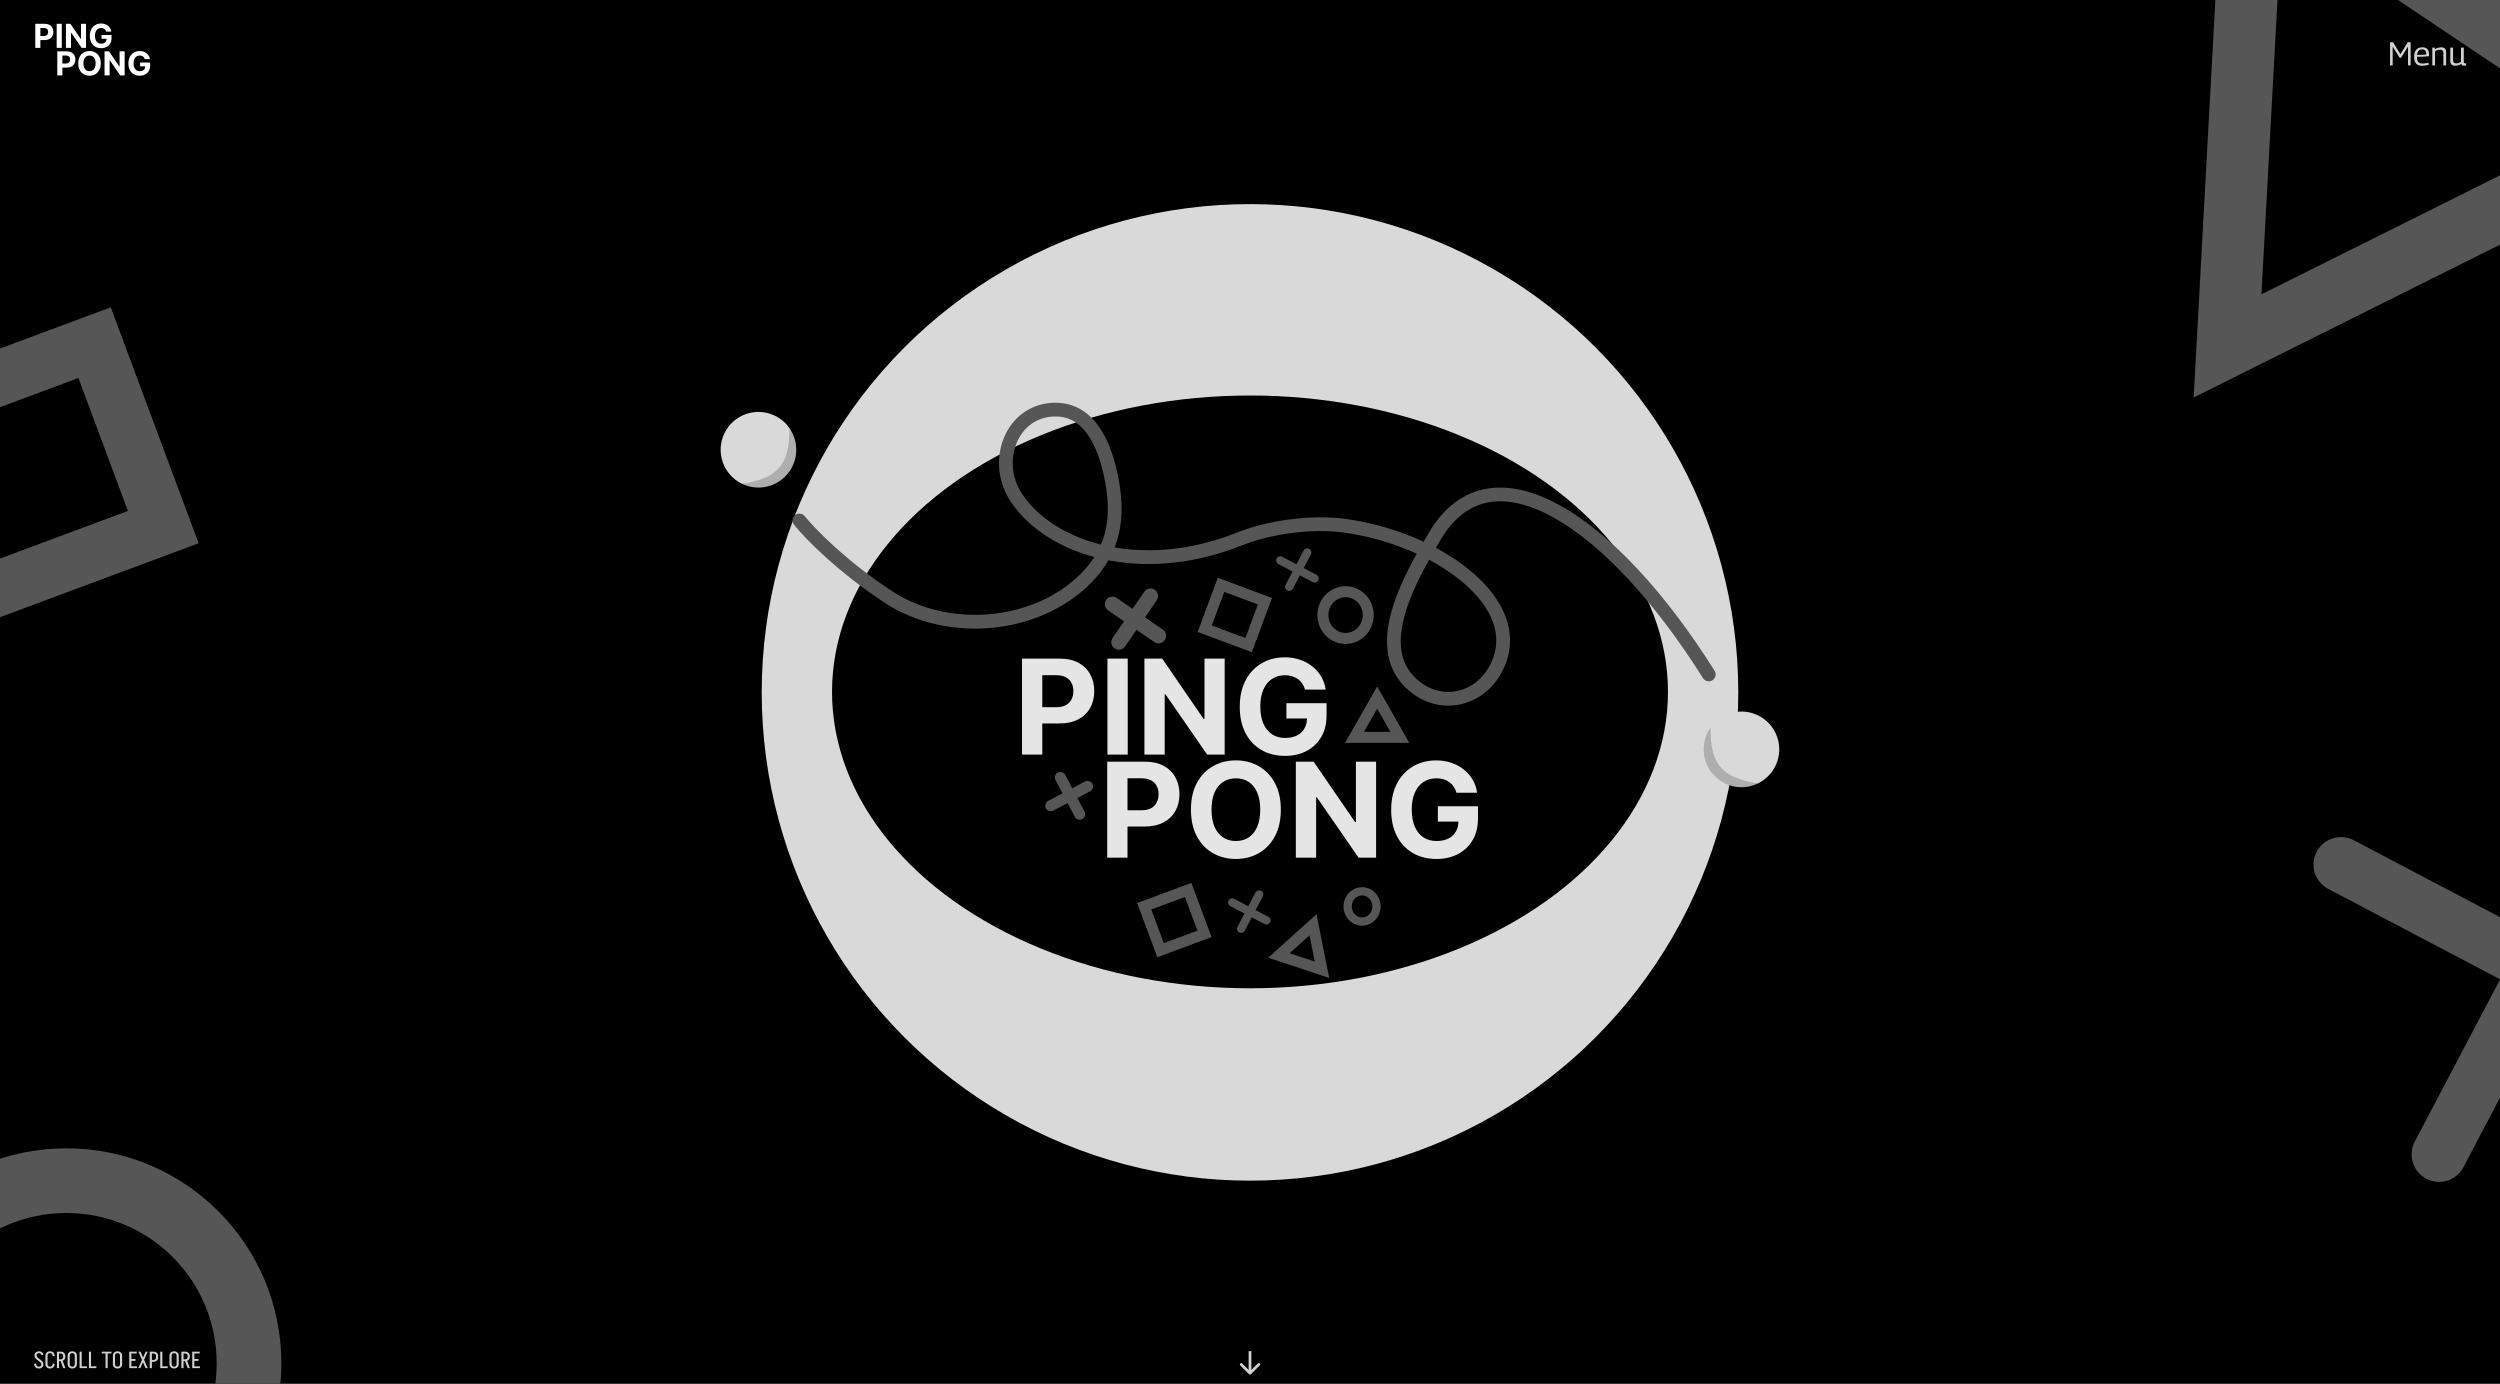 <svg width="2560" height="1417" viewBox="0 0 2560 1417" fill="none" xmlns="http://www.w3.org/2000/svg">
<g clip-path="url(#clip0_1425_991)">
<rect width="2560" height="1417" fill="black"/>
<rect x="-92" y="421.187" width="201.53" height="201.53" transform="rotate(-20.421 -92 421.187)" stroke="#565656" stroke-width="56.292"/>
<path d="M2397.16 885.314L2783.31 1088.39" stroke="#565656" stroke-width="56.292" stroke-linecap="round"/>
<path d="M2497.65 1182.1L2700.73 795.949" stroke="#565656" stroke-width="56.292" stroke-linecap="round"/>
<g filter="url(#filter0_f_1425_991)">
<circle cx="1280" cy="709" r="500" fill="#D9D9D9"/>
</g>
<g filter="url(#filter1_f_1425_991)">
<ellipse cx="1280" cy="708.5" rx="428" ry="303.5" fill="black"/>
</g>
<circle cx="38.701" cy="38.701" r="38.701" transform="matrix(-0.902 0.433 0.433 0.902 1801.4 715.679)" fill="#D9D9D9"/>
<path d="M1800.01 802.205C1780.74 811.455 1757.62 803.333 1748.37 784.065C1740.46 767.572 1746.7 751.307 1751.52 745.09C1751.58 782.324 1762.48 796.285 1800.01 802.205Z" fill="black" fill-opacity="0.2"/>
<circle cx="776.638" cy="460.525" r="38.701" transform="rotate(25.644 776.638 460.525)" fill="#D9D9D9"/>
<path d="M759.889 495.414C779.157 504.664 802.276 496.542 811.526 477.274C819.444 460.781 813.202 444.516 808.382 438.299C808.323 475.533 797.422 489.494 759.889 495.414Z" fill="black" fill-opacity="0.2"/>
<path d="M1749.79 690.622C1650.4 532.444 1527.42 450.98 1469.52 548.587C1444.71 590.42 1404.98 659.056 1443.18 697.945C1474.64 729.976 1522.81 716.289 1536.48 673.523C1555.99 612.453 1469.6 551.702 1378.76 538.601C1341.2 533.186 1297.69 540.519 1268.81 552.047C1170.06 591.465 1076.5 563.37 1040.74 509.597C1016.12 472.566 1035.76 419.962 1080.23 419.452C1114.45 419.06 1130.08 452.467 1137.34 485.906C1146.41 527.687 1141.72 562.612 1111.42 592.778C1060.55 643.425 970.526 650.898 910.418 611.721C862.331 580.38 829.145 546.148 818.563 532.95" stroke="#565656" stroke-width="14.073" stroke-linecap="round"/>
<path d="M1046.54 772.681V674.426H1085.3C1092.76 674.426 1099.11 675.849 1104.35 678.696C1109.6 681.511 1113.59 685.429 1116.34 690.45C1119.13 695.44 1120.52 701.197 1120.52 707.722C1120.52 714.246 1119.11 720.003 1116.3 724.993C1113.48 729.982 1109.4 733.869 1104.06 736.651C1098.75 739.434 1092.32 740.825 1084.78 740.825H1060.07V724.177H1081.42C1085.42 724.177 1088.71 723.49 1091.3 722.114C1093.92 720.707 1095.88 718.772 1097.15 716.309C1098.47 713.815 1099.12 710.952 1099.12 707.722C1099.12 704.459 1098.47 701.613 1097.15 699.182C1095.88 696.719 1093.92 694.816 1091.3 693.473C1088.68 692.097 1085.35 691.41 1081.32 691.41H1067.31V772.681H1046.54ZM1154.79 674.426V772.681H1134.01V674.426H1154.79ZM1254.06 674.426V772.681H1236.12L1193.37 710.84H1192.65V772.681H1171.88V674.426H1190.11L1232.52 736.219H1233.38V674.426H1254.06ZM1336.38 706.186C1335.7 703.852 1334.76 701.789 1333.54 699.997C1332.33 698.174 1330.84 696.639 1329.08 695.392C1327.36 694.112 1325.37 693.137 1323.13 692.465C1320.93 691.794 1318.48 691.458 1315.79 691.458C1310.77 691.458 1306.36 692.705 1302.55 695.2C1298.78 697.695 1295.84 701.325 1293.72 706.09C1291.61 710.824 1290.56 716.613 1290.56 723.458C1290.56 730.302 1291.6 736.123 1293.68 740.921C1295.76 745.719 1298.7 749.381 1302.5 751.908C1306.31 754.402 1310.8 755.65 1315.99 755.65C1320.69 755.65 1324.7 754.818 1328.03 753.155C1331.39 751.46 1333.94 749.077 1335.7 746.006C1337.49 742.936 1338.39 739.306 1338.39 735.116L1342.61 735.74H1317.28V720.099H1358.4V732.477C1358.4 741.113 1356.57 748.533 1352.93 754.738C1349.28 760.911 1344.26 765.677 1337.86 769.035C1331.47 772.361 1324.14 774.024 1315.89 774.024C1306.68 774.024 1298.59 771.993 1291.61 767.932C1284.64 763.838 1279.2 758.032 1275.3 750.516C1271.43 742.968 1269.5 734.012 1269.5 723.65C1269.5 715.686 1270.65 708.585 1272.95 702.348C1275.29 696.079 1278.55 690.77 1282.74 686.42C1286.93 682.07 1291.81 678.76 1297.37 676.489C1302.94 674.218 1308.96 673.083 1315.46 673.083C1321.02 673.083 1326.2 673.898 1331 675.53C1335.8 677.129 1340.05 679.4 1343.76 682.342C1347.51 685.285 1350.56 688.787 1352.93 692.849C1355.29 696.879 1356.81 701.325 1357.48 706.186H1336.38Z" fill="#E5E5E5"/>
<path d="M1133.79 878.229V779.974H1172.56C1180.01 779.974 1186.36 781.397 1191.6 784.243C1196.85 787.058 1200.85 790.976 1203.6 795.998C1206.38 800.987 1207.77 806.744 1207.77 813.269C1207.77 819.794 1206.36 825.551 1203.55 830.54C1200.73 835.53 1196.66 839.416 1191.32 842.199C1186.01 844.981 1179.58 846.372 1172.03 846.372H1147.32V829.725H1168.67C1172.67 829.725 1175.96 829.037 1178.55 827.662C1181.18 826.254 1183.13 824.319 1184.41 821.857C1185.72 819.362 1186.37 816.499 1186.37 813.269C1186.37 810.007 1185.72 807.16 1184.41 804.729C1183.13 802.266 1181.18 800.363 1178.55 799.02C1175.93 797.645 1172.6 796.957 1168.57 796.957H1154.57V878.229H1133.79ZM1311.56 829.101C1311.56 839.816 1309.52 848.931 1305.46 856.447C1301.43 863.964 1295.93 869.705 1288.96 873.671C1282.02 877.605 1274.21 879.572 1265.55 879.572C1256.81 879.572 1248.98 877.589 1242.04 873.623C1235.1 869.657 1229.61 863.916 1225.58 856.399C1221.55 848.883 1219.54 839.784 1219.54 829.101C1219.54 818.386 1221.55 809.271 1225.58 801.755C1229.61 794.238 1235.1 788.513 1242.04 784.579C1248.98 780.613 1256.81 778.63 1265.55 778.63C1274.21 778.63 1282.02 780.613 1288.96 784.579C1295.93 788.513 1301.43 794.238 1305.46 801.755C1309.52 809.271 1311.56 818.386 1311.56 829.101ZM1290.49 829.101C1290.49 822.161 1289.45 816.307 1287.38 811.542C1285.33 806.776 1282.43 803.162 1278.69 800.699C1274.95 798.236 1270.57 797.005 1265.55 797.005C1260.52 797.005 1256.14 798.236 1252.4 800.699C1248.66 803.162 1245.75 806.776 1243.67 811.542C1241.62 816.307 1240.6 822.161 1240.6 829.101C1240.6 836.042 1241.62 841.895 1243.67 846.66C1245.75 851.426 1248.66 855.04 1252.4 857.503C1256.14 859.966 1260.52 861.197 1265.55 861.197C1270.57 861.197 1274.95 859.966 1278.69 857.503C1282.43 855.04 1285.33 851.426 1287.38 846.66C1289.45 841.895 1290.49 836.042 1290.49 829.101ZM1409.13 779.974V878.229H1391.18L1348.44 816.387H1347.72V878.229H1326.94V779.974H1345.17L1387.59 841.767H1388.45V779.974H1409.13ZM1491.44 811.734C1490.77 809.399 1489.83 807.336 1488.61 805.545C1487.4 803.722 1485.91 802.186 1484.15 800.939C1482.42 799.66 1480.44 798.684 1478.2 798.013C1475.99 797.341 1473.55 797.005 1470.86 797.005C1465.84 797.005 1461.42 798.252 1457.62 800.747C1453.84 803.242 1450.9 806.872 1448.79 811.638C1446.68 816.371 1445.62 822.161 1445.62 829.005C1445.62 835.85 1446.66 841.671 1448.74 846.468C1450.82 851.266 1453.76 854.928 1457.57 857.455C1461.38 859.95 1465.87 861.197 1471.05 861.197C1475.75 861.197 1479.77 860.365 1483.09 858.702C1486.45 857.007 1489.01 854.624 1490.77 851.554C1492.56 848.483 1493.46 844.853 1493.46 840.663L1497.68 841.287H1472.35V825.647H1513.46V838.025C1513.46 846.66 1511.64 854.081 1507.99 860.285C1504.35 866.458 1499.33 871.224 1492.93 874.582C1486.53 877.909 1479.21 879.572 1470.96 879.572C1461.74 879.572 1453.65 877.541 1446.68 873.479C1439.71 869.385 1434.27 863.58 1430.37 856.064C1426.5 848.515 1424.56 839.56 1424.56 829.197C1424.56 821.233 1425.71 814.133 1428.02 807.896C1430.35 801.627 1433.61 796.317 1437.8 791.968C1441.99 787.618 1446.87 784.307 1452.44 782.037C1458 779.766 1464.03 778.63 1470.52 778.63C1476.09 778.63 1481.27 779.446 1486.07 781.077C1490.87 782.676 1495.12 784.947 1498.83 787.89C1502.57 790.832 1505.63 794.334 1507.99 798.396C1510.36 802.426 1511.88 806.872 1512.55 811.734H1491.44Z" fill="#E5E5E5"/>
<path fill-rule="evenodd" clip-rule="evenodd" d="M1071.02 827.686C1069.57 824.934 1070.63 821.531 1073.38 820.083L1087.99 812.396L1080.82 798.744C1079.37 795.992 1080.43 792.588 1083.18 791.141C1085.93 789.694 1089.33 790.752 1090.78 793.503L1097.96 807.155L1111.03 800.279C1113.79 798.832 1117.19 799.89 1118.64 802.641C1120.08 805.393 1119.03 808.797 1116.27 810.244L1103.2 817.12L1110.58 831.16C1112.03 833.912 1110.97 837.315 1108.22 838.763C1105.47 840.21 1102.07 839.152 1100.62 836.401L1093.24 822.36L1078.62 830.048C1075.87 831.495 1072.46 830.437 1071.02 827.686ZM1164.45 924.721L1219.97 904.053L1240.63 959.565L1185.12 980.233L1164.45 924.721ZM1178.93 931.343L1191.74 965.753L1226.15 952.942L1213.34 918.532L1178.93 931.343ZM1361.09 1001.42L1348.1 936.175L1298.65 980.68L1361.09 1001.42ZM1346.27 984.634L1320.57 976.098L1340.92 957.78L1346.27 984.634ZM1384.19 928.18C1384.19 921.775 1389.1 916.922 1394.75 916.922C1400.4 916.922 1405.3 921.775 1405.3 928.18C1405.3 934.585 1400.4 939.439 1394.75 939.439C1389.1 939.439 1384.19 934.585 1384.19 928.18ZM1394.75 908.478C1384.07 908.478 1375.75 917.486 1375.75 928.18C1375.75 938.874 1384.07 947.882 1394.75 947.882C1405.43 947.882 1413.75 938.874 1413.75 928.18C1413.75 917.486 1405.43 908.478 1394.75 908.478ZM1360.27 629.834C1360.27 619.57 1368.3 611.539 1377.86 611.539C1387.42 611.539 1395.45 619.57 1395.45 629.834C1395.45 640.097 1387.42 648.128 1377.86 648.128C1368.3 648.128 1360.27 640.097 1360.27 629.834ZM1377.86 600.28C1361.77 600.28 1349.01 613.671 1349.01 629.834C1349.01 645.996 1361.77 659.387 1377.86 659.387C1393.95 659.387 1406.71 645.996 1406.71 629.834C1406.71 613.671 1393.95 600.28 1377.86 600.28ZM1410.23 702.888L1443.13 760.712L1377.33 760.712L1410.23 702.888ZM1396.69 749.454L1423.77 749.454L1410.23 725.654L1396.69 749.454ZM1247.04 591.633L1302.55 612.301L1281.89 667.813L1226.37 647.145L1247.04 591.633ZM1275.26 653.334L1288.07 618.923L1253.66 606.112L1240.85 640.522L1275.26 653.334ZM1258.02 922.088C1256.94 924.152 1257.73 926.705 1259.8 927.79L1274.34 935.438L1267.16 949.082C1266.08 951.145 1266.87 953.698 1268.94 954.783C1271 955.869 1273.55 955.076 1274.64 953.012L1281.81 939.369L1294.92 946.261C1296.98 947.346 1299.53 946.553 1300.62 944.489C1301.7 942.426 1300.91 939.873 1298.85 938.787L1285.74 931.895L1293.11 917.89C1294.19 915.826 1293.4 913.274 1291.34 912.188C1289.27 911.103 1286.72 911.896 1285.63 913.96L1278.27 927.965L1263.73 920.317C1261.66 919.231 1259.11 920.024 1258.02 922.088ZM1307.26 571.878C1306.18 573.941 1306.97 576.494 1309.03 577.579L1323.58 585.228L1316.4 598.871C1315.32 600.935 1316.11 603.488 1318.17 604.573C1320.24 605.658 1322.79 604.865 1323.88 602.802L1331.05 589.158L1344.16 596.05C1346.22 597.136 1348.77 596.343 1349.86 594.279C1350.94 592.215 1350.15 589.662 1348.09 588.577L1334.98 581.685L1342.35 567.68C1343.43 565.616 1342.64 563.063 1340.58 561.978C1338.51 560.893 1335.96 561.686 1334.87 563.749L1327.51 577.755L1312.96 570.106C1310.9 569.021 1308.35 569.814 1307.26 571.878ZM1192.78 655.443C1190.36 658.969 1185.55 659.869 1182.02 657.452L1163.78 644.949L1152.11 661.978C1149.69 665.504 1144.87 666.403 1141.35 663.987C1137.82 661.57 1136.92 656.752 1139.34 653.226L1151.01 636.197L1134.7 625.023C1131.18 622.606 1130.28 617.788 1132.7 614.262C1135.11 610.736 1139.93 609.837 1143.46 612.254L1159.76 623.428L1171.77 605.911C1174.18 602.385 1179 601.485 1182.53 603.902C1186.05 606.319 1186.95 611.136 1184.53 614.662L1172.53 632.179L1190.77 644.683C1194.3 647.099 1195.2 651.917 1192.78 655.443Z" fill="#565656"/>
<path d="M2447.41 67V43.2H2450.41L2458.02 55.508L2465.6 43.2H2468.49V67H2465.81V47.688L2458.63 59.146H2457.21L2450.1 47.722V67H2447.41ZM2479.94 67.34C2478.7 67.34 2477.59 67.17 2476.61 66.83C2475.64 66.49 2474.81 65.957 2474.13 65.232C2473.47 64.507 2472.96 63.577 2472.6 62.444C2472.26 61.311 2472.09 59.951 2472.09 58.364C2472.09 56.528 2472.29 54.975 2472.7 53.706C2473.13 52.414 2473.73 51.383 2474.5 50.612C2475.28 49.841 2476.16 49.286 2477.16 48.946C2478.18 48.606 2479.29 48.436 2480.49 48.436C2482.8 48.436 2484.52 49.059 2485.66 50.306C2486.79 51.53 2487.36 53.525 2487.36 56.29C2487.36 56.426 2487.35 56.619 2487.32 56.868C2487.32 57.117 2487.31 57.355 2487.29 57.582C2486.81 57.605 2486.17 57.65 2485.35 57.718C2484.56 57.786 2483.63 57.854 2482.56 57.922C2481.5 57.99 2480.33 58.047 2479.06 58.092C2477.79 58.137 2476.45 58.171 2475.05 58.194C2475.03 58.307 2475.01 58.421 2475.01 58.534C2475.01 58.647 2475.01 58.772 2475.01 58.908C2475.01 60.381 2475.22 61.571 2475.63 62.478C2476.06 63.362 2476.67 64.008 2477.46 64.416C2478.28 64.824 2479.26 65.028 2480.42 65.028C2481.15 65.028 2481.88 64.994 2482.63 64.926C2483.38 64.835 2484.09 64.722 2484.77 64.586C2485.48 64.45 2486.12 64.314 2486.71 64.178L2487.08 66.32C2486.47 66.524 2485.78 66.705 2485.01 66.864C2484.26 67.023 2483.47 67.136 2482.63 67.204C2481.79 67.295 2480.9 67.34 2479.94 67.34ZM2475.08 56.222C2476.17 56.222 2477.21 56.211 2478.21 56.188C2479.23 56.143 2480.16 56.097 2481 56.052C2481.86 56.007 2482.59 55.961 2483.17 55.916C2483.76 55.871 2484.19 55.837 2484.47 55.814C2484.44 54.545 2484.29 53.525 2483.99 52.754C2483.7 51.983 2483.24 51.428 2482.63 51.088C2482.02 50.725 2481.24 50.544 2480.28 50.544C2479.7 50.544 2479.12 50.635 2478.55 50.816C2477.98 50.975 2477.45 51.269 2476.95 51.7C2476.48 52.108 2476.07 52.686 2475.73 53.434C2475.41 54.159 2475.2 55.089 2475.08 56.222ZM2490.67 67V48.776H2493.26V50.374C2494 49.966 2494.72 49.615 2495.4 49.32C2496.1 49.025 2496.8 48.81 2497.51 48.674C2498.23 48.515 2498.99 48.436 2499.78 48.436C2500.89 48.436 2501.82 48.629 2502.57 49.014C2503.32 49.399 2503.89 49.966 2504.27 50.714C2504.66 51.439 2504.85 52.346 2504.85 53.434V67H2502.03V54.216C2502.03 53.128 2501.74 52.301 2501.18 51.734C2500.63 51.145 2499.79 50.85 2498.66 50.85C2498.05 50.85 2497.46 50.918 2496.89 51.054C2496.33 51.19 2495.77 51.371 2495.23 51.598C2494.68 51.802 2494.11 52.063 2493.49 52.38V67H2490.67ZM2514.1 67.34C2513.08 67.34 2512.19 67.159 2511.44 66.796C2510.7 66.433 2510.12 65.889 2509.71 65.164C2509.3 64.416 2509.1 63.487 2509.1 62.376V48.776H2511.95V61.798C2511.95 62.795 2512.23 63.566 2512.77 64.11C2513.31 64.654 2514.12 64.926 2515.18 64.926C2515.75 64.926 2516.29 64.869 2516.82 64.756C2517.36 64.62 2517.89 64.439 2518.41 64.212C2518.96 63.985 2519.5 63.725 2520.05 63.43V48.776H2522.9V63.022C2522.9 63.475 2522.96 63.849 2523.07 64.144C2523.19 64.416 2523.33 64.609 2523.51 64.722C2523.72 64.835 2523.93 64.892 2524.16 64.892C2524.48 64.892 2524.78 64.824 2525.08 64.688L2525.38 66.762C2525.18 66.875 2524.95 66.977 2524.7 67.068C2524.45 67.159 2524.19 67.227 2523.92 67.272C2523.65 67.317 2523.37 67.34 2523.07 67.34C2522.46 67.34 2521.92 67.181 2521.44 66.864C2520.96 66.524 2520.62 66.037 2520.42 65.402C2519.74 65.787 2519.06 66.127 2518.38 66.422C2517.7 66.717 2517.01 66.943 2516.31 67.102C2515.63 67.261 2514.89 67.34 2514.1 67.34Z" fill="#D1D1D1"/>
<path d="M36.138 49V24.4H45.843C47.709 24.4 49.299 24.756 50.612 25.469C51.925 26.174 52.926 27.155 53.615 28.412C54.312 29.661 54.66 31.103 54.66 32.736C54.66 34.37 54.308 35.811 53.603 37.06C52.898 38.31 51.877 39.283 50.54 39.979C49.211 40.676 47.601 41.024 45.711 41.024H39.525V36.856H44.87C45.871 36.856 46.696 36.684 47.345 36.34C48.002 35.987 48.49 35.503 48.81 34.886C49.139 34.262 49.303 33.545 49.303 32.736C49.303 31.919 49.139 31.207 48.81 30.598C48.49 29.982 48.002 29.505 47.345 29.169C46.688 28.825 45.855 28.652 44.846 28.652H41.339V49H36.138ZM63.239 24.4V49H58.038V24.4H63.239ZM88.094 24.4V49H83.602L72.9 33.517H72.719V49H67.519V24.4H72.083L82.701 39.871H82.917V24.4H88.094ZM108.703 32.352C108.535 31.767 108.299 31.251 107.995 30.802C107.69 30.346 107.318 29.962 106.878 29.649C106.445 29.329 105.949 29.085 105.388 28.917C104.836 28.748 104.223 28.664 103.55 28.664C102.293 28.664 101.188 28.977 100.235 29.601C99.29 30.226 98.553 31.135 98.025 32.328C97.496 33.513 97.232 34.962 97.232 36.676C97.232 38.39 97.493 39.847 98.013 41.048C98.534 42.249 99.27 43.166 100.223 43.799C101.176 44.424 102.301 44.736 103.598 44.736C104.776 44.736 105.781 44.528 106.613 44.111C107.454 43.687 108.095 43.09 108.535 42.322C108.984 41.553 109.208 40.644 109.208 39.595L110.265 39.751H103.923V35.835H114.217V38.934C114.217 41.096 113.76 42.954 112.847 44.508C111.934 46.053 110.677 47.246 109.076 48.087C107.474 48.92 105.64 49.336 103.574 49.336C101.268 49.336 99.242 48.828 97.496 47.811C95.751 46.786 94.389 45.332 93.412 43.451C92.444 41.561 91.959 39.319 91.959 36.724C91.959 34.73 92.247 32.953 92.824 31.391C93.409 29.821 94.225 28.492 95.274 27.403C96.323 26.314 97.544 25.485 98.938 24.917C100.331 24.348 101.841 24.064 103.466 24.064C104.86 24.064 106.157 24.268 107.358 24.676C108.559 25.077 109.624 25.645 110.553 26.382C111.49 27.119 112.255 27.996 112.847 29.013C113.44 30.022 113.82 31.135 113.988 32.352H108.703Z" fill="white"/>
<path d="M58.688 77.188V52.588H68.393C70.259 52.588 71.849 52.944 73.162 53.657C74.475 54.361 75.476 55.342 76.165 56.6C76.862 57.849 77.21 59.29 77.21 60.924C77.21 62.557 76.858 63.999 76.153 65.248C75.448 66.497 74.427 67.47 73.09 68.167C71.76 68.863 70.151 69.212 68.261 69.212H62.075V65.044H67.42C68.421 65.044 69.246 64.872 69.895 64.527C70.551 64.175 71.04 63.69 71.36 63.074C71.689 62.449 71.853 61.733 71.853 60.924C71.853 60.107 71.689 59.394 71.36 58.786C71.04 58.169 70.551 57.693 69.895 57.356C69.238 57.012 68.405 56.84 67.396 56.84H63.889V77.188H58.688ZM103.194 64.888C103.194 67.57 102.685 69.852 101.669 71.734C100.66 73.616 99.282 75.053 97.537 76.046C95.799 77.031 93.845 77.524 91.675 77.524C89.489 77.524 87.527 77.027 85.789 76.034C84.051 75.041 82.678 73.604 81.669 71.722C80.66 69.84 80.156 67.562 80.156 64.888C80.156 62.205 80.66 59.923 81.669 58.041C82.678 56.159 84.051 54.726 85.789 53.741C87.527 52.748 89.489 52.251 91.675 52.251C93.845 52.251 95.799 52.748 97.537 53.741C99.282 54.726 100.66 56.159 101.669 58.041C102.685 59.923 103.194 62.205 103.194 64.888ZM97.921 64.888C97.921 63.15 97.661 61.684 97.14 60.491C96.628 59.298 95.903 58.393 94.966 57.777C94.029 57.16 92.932 56.852 91.675 56.852C90.418 56.852 89.32 57.16 88.384 57.777C87.447 58.393 86.718 59.298 86.198 60.491C85.685 61.684 85.429 63.15 85.429 64.888C85.429 66.625 85.685 68.091 86.198 69.284C86.718 70.477 87.447 71.382 88.384 71.999C89.32 72.615 90.418 72.923 91.675 72.923C92.932 72.923 94.029 72.615 94.966 71.999C95.903 71.382 96.628 70.477 97.14 69.284C97.661 68.091 97.921 66.625 97.921 64.888ZM127.623 52.588V77.188H123.13L112.428 61.705H112.248V77.188H107.047V52.588H111.611L122.229 68.059H122.446V52.588H127.623ZM148.232 60.539C148.063 59.955 147.827 59.438 147.523 58.99C147.219 58.533 146.846 58.149 146.406 57.837C145.973 57.516 145.477 57.272 144.916 57.104C144.364 56.936 143.751 56.852 143.079 56.852C141.821 56.852 140.716 57.164 139.763 57.789C138.818 58.413 138.082 59.322 137.553 60.515C137.025 61.7 136.76 63.15 136.76 64.864C136.76 66.577 137.021 68.035 137.541 69.236C138.062 70.437 138.798 71.354 139.751 71.987C140.704 72.611 141.829 72.923 143.127 72.923C144.304 72.923 145.309 72.715 146.142 72.299C146.982 71.874 147.623 71.278 148.063 70.509C148.512 69.74 148.736 68.831 148.736 67.782L149.793 67.939H143.451V64.023H153.745V67.122C153.745 69.284 153.288 71.142 152.376 72.695C151.463 74.241 150.206 75.434 148.604 76.275C147.002 77.107 145.169 77.524 143.103 77.524C140.796 77.524 138.77 77.015 137.025 75.998C135.279 74.973 133.918 73.52 132.941 71.638C131.972 69.748 131.487 67.506 131.487 64.912C131.487 62.918 131.776 61.14 132.352 59.578C132.937 58.009 133.754 56.68 134.803 55.591C135.852 54.502 137.073 53.673 138.466 53.104C139.859 52.536 141.369 52.251 142.995 52.251C144.388 52.251 145.685 52.456 146.886 52.864C148.087 53.264 149.152 53.833 150.081 54.57C151.018 55.306 151.783 56.183 152.376 57.2C152.968 58.209 153.349 59.322 153.517 60.539H148.232Z" fill="white"/>
<path d="M1278.59 1385L1278.59 1383.59L1281.41 1383.59L1281.41 1385L1278.59 1385ZM1281 1407.18C1280.45 1407.73 1279.55 1407.73 1279 1407.18L1270.03 1398.21C1269.48 1397.66 1269.48 1396.77 1270.03 1396.22C1270.58 1395.67 1271.48 1395.67 1272.03 1396.22L1280 1404.19L1287.97 1396.22C1288.52 1395.67 1289.42 1395.67 1289.97 1396.22C1290.52 1396.77 1290.52 1397.66 1289.97 1398.21L1281 1407.18ZM1281.41 1385L1281.41 1406.19L1278.59 1406.19L1278.59 1385L1281.41 1385Z" fill="#D1D1D1"/>
<circle cx="68" cy="1396" r="187" stroke="#565656" stroke-width="66.24"/>
<path d="M2307.84 -137.324L2716.68 136.869L2281.01 354.221L2307.84 -137.324Z" stroke="#565656" stroke-width="63.531"/>
<path d="M42.28 1397.21C42.28 1396.62 42.112 1396.1 41.776 1395.65C41.44 1395.18 41.008 1394.75 40.48 1394.35C39.952 1393.95 39.384 1393.54 38.776 1393.13C38.184 1392.71 37.624 1392.26 37.096 1391.76C36.568 1391.26 36.136 1390.7 35.8 1390.08C35.464 1389.44 35.296 1388.7 35.296 1387.87H37.48C37.48 1388.45 37.648 1388.97 37.984 1389.43C38.32 1389.88 38.752 1390.31 39.28 1390.73C39.808 1391.13 40.368 1391.54 40.96 1391.95C41.568 1392.37 42.136 1392.82 42.664 1393.32C43.192 1393.8 43.624 1394.36 43.96 1395C44.296 1395.62 44.464 1396.36 44.464 1397.21H42.28ZM35.296 1387.92C35.296 1387.04 35.496 1386.29 35.896 1385.66C36.296 1385.04 36.856 1384.56 37.576 1384.22C38.296 1383.89 39.12 1383.72 40.048 1383.72V1385.59C39.248 1385.59 38.616 1385.8 38.152 1386.22C37.704 1386.63 37.48 1387.2 37.48 1387.92H35.296ZM44.464 1397.16C44.464 1398.02 44.264 1398.78 43.864 1399.42C43.464 1400.04 42.904 1400.52 42.184 1400.86C41.48 1401.19 40.656 1401.36 39.712 1401.36V1399.46C40.512 1399.46 41.136 1399.26 41.584 1398.86C42.048 1398.45 42.28 1397.88 42.28 1397.16H44.464ZM42.304 1387.7C42.224 1386.98 41.968 1386.46 41.536 1386.12C41.12 1385.77 40.624 1385.59 40.048 1385.59V1383.72C40.8 1383.72 41.48 1383.87 42.088 1384.18C42.696 1384.48 43.2 1384.9 43.6 1385.42C44 1385.95 44.248 1386.58 44.344 1387.3L42.304 1387.7ZM36.832 1396.25C36.928 1397.26 37.224 1398.05 37.72 1398.62C38.232 1399.18 38.896 1399.46 39.712 1399.46V1401.36C38.352 1401.36 37.24 1400.94 36.376 1400.11C35.528 1399.28 35.016 1398.13 34.84 1396.66L36.832 1396.25ZM46.52 1396.9V1388.18H48.704V1396.9H46.52ZM46.52 1388.18C46.52 1387.3 46.72 1386.53 47.12 1385.86C47.52 1385.17 48.08 1384.64 48.8 1384.27C49.52 1383.89 50.344 1383.7 51.272 1383.7V1385.59C50.472 1385.59 49.84 1385.82 49.376 1386.26C48.928 1386.71 48.704 1387.35 48.704 1388.18H46.52ZM46.52 1396.87H48.704C48.704 1397.7 48.928 1398.35 49.376 1398.82C49.84 1399.26 50.472 1399.49 51.272 1399.49V1401.38C50.344 1401.38 49.52 1401.19 48.8 1400.81C48.08 1400.42 47.52 1399.9 47.12 1399.22C46.72 1398.55 46.52 1397.77 46.52 1396.87ZM54.128 1388.81C54.032 1387.8 53.728 1387.02 53.216 1386.46C52.72 1385.88 52.064 1385.59 51.248 1385.59V1383.7C52.608 1383.7 53.712 1384.11 54.56 1384.94C55.424 1385.78 55.944 1386.93 56.12 1388.4L54.128 1388.81ZM54.128 1396.27L56.12 1396.66C55.944 1398.14 55.424 1399.3 54.56 1400.14C53.712 1400.97 52.608 1401.38 51.248 1401.38V1399.49C52.064 1399.49 52.72 1399.21 53.216 1398.65C53.728 1398.07 54.032 1397.28 54.128 1396.27ZM64.748 1401L61.676 1392.74H63.908L66.98 1401H64.748ZM59.708 1393.82V1391.95H62.156V1393.82H59.708ZM59.708 1385.98V1384.08H62.156V1385.98H59.708ZM64.7 1389.36V1388.54H66.884V1389.36H64.7ZM66.884 1388.57H64.7C64.7 1387.74 64.468 1387.1 64.004 1386.65C63.556 1386.2 62.932 1385.98 62.132 1385.98V1384.08C63.076 1384.08 63.9 1384.27 64.604 1384.66C65.324 1385.02 65.884 1385.55 66.284 1386.24C66.684 1386.91 66.884 1387.69 66.884 1388.57ZM66.884 1389.34C66.884 1390.22 66.684 1391 66.284 1391.69C65.884 1392.36 65.324 1392.89 64.604 1393.27C63.9 1393.64 63.076 1393.82 62.132 1393.82V1391.95C62.932 1391.95 63.556 1391.72 64.004 1391.26C64.468 1390.79 64.7 1390.15 64.7 1389.34H66.884ZM58.292 1401V1384.08H60.476V1401H58.292ZM76.553 1396.87V1388.18H78.737V1396.87H76.553ZM69.257 1396.87V1388.18H71.442V1396.87H69.257ZM78.737 1388.21H76.553C76.553 1387.38 76.322 1386.74 75.858 1386.29C75.409 1385.84 74.785 1385.62 73.986 1385.62V1383.72C74.93 1383.72 75.754 1383.91 76.457 1384.3C77.177 1384.66 77.737 1385.19 78.138 1385.88C78.537 1386.55 78.737 1387.33 78.737 1388.21ZM69.257 1388.21C69.257 1387.33 69.457 1386.55 69.858 1385.88C70.257 1385.19 70.817 1384.66 71.537 1384.3C72.257 1383.91 73.082 1383.72 74.01 1383.72V1385.62C73.21 1385.62 72.578 1385.84 72.114 1386.29C71.665 1386.74 71.442 1387.38 71.442 1388.21H69.257ZM78.737 1396.85C78.737 1397.74 78.537 1398.53 78.138 1399.2C77.737 1399.87 77.177 1400.4 76.457 1400.78C75.754 1401.17 74.93 1401.36 73.986 1401.36V1399.46C74.785 1399.46 75.409 1399.24 75.858 1398.79C76.322 1398.33 76.553 1397.68 76.553 1396.85H78.737ZM69.257 1396.85H71.442C71.442 1397.68 71.665 1398.33 72.114 1398.79C72.578 1399.24 73.21 1399.46 74.01 1399.46V1401.36C73.082 1401.36 72.257 1401.17 71.537 1400.78C70.817 1400.4 70.257 1399.87 69.858 1399.2C69.457 1398.53 69.257 1397.74 69.257 1396.85ZM82.959 1401V1399.1H89.127V1401H82.959ZM81.495 1401V1384.08H83.679V1401H81.495ZM92.521 1401V1399.1H98.689V1401H92.521ZM91.057 1401V1384.08H93.241V1401H91.057ZM104.183 1385.98V1384.08H114.143V1385.98H104.183ZM108.071 1401V1384.08H110.255V1401H108.071ZM122.889 1396.87V1388.18H125.073V1396.87H122.889ZM115.593 1396.87V1388.18H117.777V1396.87H115.593ZM125.073 1388.21H122.889C122.889 1387.38 122.657 1386.74 122.193 1386.29C121.745 1385.84 121.121 1385.62 120.321 1385.62V1383.72C121.265 1383.72 122.089 1383.91 122.793 1384.3C123.513 1384.66 124.073 1385.19 124.473 1385.88C124.873 1386.55 125.073 1387.33 125.073 1388.21ZM115.593 1388.21C115.593 1387.33 115.793 1386.55 116.193 1385.88C116.593 1385.19 117.153 1384.66 117.873 1384.3C118.593 1383.91 119.417 1383.72 120.345 1383.72V1385.62C119.545 1385.62 118.913 1385.84 118.449 1386.29C118.001 1386.74 117.777 1387.38 117.777 1388.21H115.593ZM125.073 1396.85C125.073 1397.74 124.873 1398.53 124.473 1399.2C124.073 1399.87 123.513 1400.4 122.793 1400.78C122.089 1401.17 121.265 1401.36 120.321 1401.36V1399.46C121.121 1399.46 121.745 1399.24 122.193 1398.79C122.657 1398.33 122.889 1397.68 122.889 1396.85H125.073ZM115.593 1396.85H117.777C117.777 1397.68 118.001 1398.33 118.449 1398.79C118.913 1399.24 119.545 1399.46 120.345 1399.46V1401.36C119.417 1401.36 118.593 1401.17 117.873 1400.78C117.153 1400.4 116.593 1399.87 116.193 1399.2C115.793 1398.53 115.593 1397.74 115.593 1396.85ZM133.578 1401V1399.1H140.226V1401H133.578ZM133.938 1393.54V1391.59H138.786V1393.54H133.938ZM132.354 1384.08H134.538V1401H132.354V1384.08ZM133.818 1384.08H139.986V1385.98H133.818V1384.08ZM149.035 1401L141.667 1384.08H143.875L151.243 1401H149.035ZM141.595 1401L145.411 1392.53H147.499L143.683 1401H141.595ZM145.411 1392.53L149.203 1384.08H151.291L147.499 1392.53H145.411ZM154.747 1385.98V1384.08H157.195V1385.98H154.747ZM154.747 1394.5V1392.6H157.195V1394.5H154.747ZM159.739 1390.01V1388.57H161.923V1390.01H159.739ZM161.923 1388.57H159.739C159.739 1387.74 159.507 1387.1 159.043 1386.65C158.595 1386.2 157.971 1385.98 157.171 1385.98V1384.08C158.115 1384.08 158.939 1384.27 159.643 1384.66C160.363 1385.02 160.923 1385.55 161.323 1386.24C161.723 1386.91 161.923 1387.69 161.923 1388.57ZM161.923 1389.98C161.923 1390.88 161.723 1391.66 161.323 1392.34C160.923 1393.01 160.363 1393.54 159.643 1393.92C158.939 1394.3 158.115 1394.5 157.171 1394.5V1392.6C157.971 1392.6 158.595 1392.37 159.043 1391.9C159.507 1391.44 159.739 1390.8 159.739 1389.98H161.923ZM153.331 1401V1384.08H155.515V1401H153.331ZM165.552 1401V1399.1H171.72V1401H165.552ZM164.088 1401V1384.08H166.272V1401H164.088ZM180.827 1396.87V1388.18H183.011V1396.87H180.827ZM173.531 1396.87V1388.18H175.715V1396.87H173.531ZM183.011 1388.21H180.827C180.827 1387.38 180.595 1386.74 180.131 1386.29C179.683 1385.84 179.059 1385.62 178.259 1385.62V1383.72C179.203 1383.72 180.027 1383.91 180.731 1384.3C181.451 1384.66 182.011 1385.19 182.411 1385.88C182.811 1386.55 183.011 1387.33 183.011 1388.21ZM173.531 1388.21C173.531 1387.33 173.731 1386.55 174.131 1385.88C174.531 1385.19 175.091 1384.66 175.811 1384.3C176.531 1383.91 177.355 1383.72 178.283 1383.72V1385.62C177.483 1385.62 176.851 1385.84 176.387 1386.29C175.939 1386.74 175.715 1387.38 175.715 1388.21H173.531ZM183.011 1396.85C183.011 1397.74 182.811 1398.53 182.411 1399.2C182.011 1399.87 181.451 1400.4 180.731 1400.78C180.027 1401.17 179.203 1401.36 178.259 1401.36V1399.46C179.059 1399.46 179.683 1399.24 180.131 1398.79C180.595 1398.33 180.827 1397.68 180.827 1396.85H183.011ZM173.531 1396.85H175.715C175.715 1397.68 175.939 1398.33 176.387 1398.79C176.851 1399.24 177.483 1399.46 178.283 1399.46V1401.36C177.355 1401.36 176.531 1401.17 175.811 1400.78C175.091 1400.4 174.531 1399.87 174.131 1399.2C173.731 1398.53 173.531 1397.74 173.531 1396.85ZM192.224 1401L189.152 1392.74H191.384L194.456 1401H192.224ZM187.184 1393.82V1391.95H189.632V1393.82H187.184ZM187.184 1385.98V1384.08H189.632V1385.98H187.184ZM192.176 1389.36V1388.54H194.36V1389.36H192.176ZM194.36 1388.57H192.176C192.176 1387.74 191.944 1387.1 191.48 1386.65C191.032 1386.2 190.408 1385.98 189.608 1385.98V1384.08C190.552 1384.08 191.376 1384.27 192.08 1384.66C192.8 1385.02 193.36 1385.55 193.76 1386.24C194.16 1386.91 194.36 1387.69 194.36 1388.57ZM194.36 1389.34C194.36 1390.22 194.16 1391 193.76 1391.69C193.36 1392.36 192.8 1392.89 192.08 1393.27C191.376 1393.64 190.552 1393.82 189.608 1393.82V1391.95C190.408 1391.95 191.032 1391.72 191.48 1391.26C191.944 1390.79 192.176 1390.15 192.176 1389.34H194.36ZM185.768 1401V1384.08H187.952V1401H185.768ZM198.078 1401V1399.1H204.726V1401H198.078ZM198.438 1393.54V1391.59H203.286V1393.54H198.438ZM196.854 1384.08H199.038V1401H196.854V1384.08ZM198.318 1384.08H204.486V1385.98H198.318V1384.08Z" fill="#D1D1D1"/>
</g>
<defs>
<filter id="filter0_f_1425_991" x="-205.108" y="-776.108" width="2970.22" height="2970.22" filterUnits="userSpaceOnUse" color-interpolation-filters="sRGB">
<feFlood flood-opacity="0" result="BackgroundImageFix"/>
<feBlend mode="normal" in="SourceGraphic" in2="BackgroundImageFix" result="shape"/>
<feGaussianBlur stdDeviation="492.554" result="effect1_foregroundBlur_1425_991"/>
</filter>
<filter id="filter1_f_1425_991" x="514.249" y="67.249" width="1531.5" height="1282.5" filterUnits="userSpaceOnUse" color-interpolation-filters="sRGB">
<feFlood flood-opacity="0" result="BackgroundImageFix"/>
<feBlend mode="normal" in="SourceGraphic" in2="BackgroundImageFix" result="shape"/>
<feGaussianBlur stdDeviation="168.876" result="effect1_foregroundBlur_1425_991"/>
</filter>
<clipPath id="clip0_1425_991">
<rect width="2560" height="1417" fill="white"/>
</clipPath>
</defs>
</svg>
